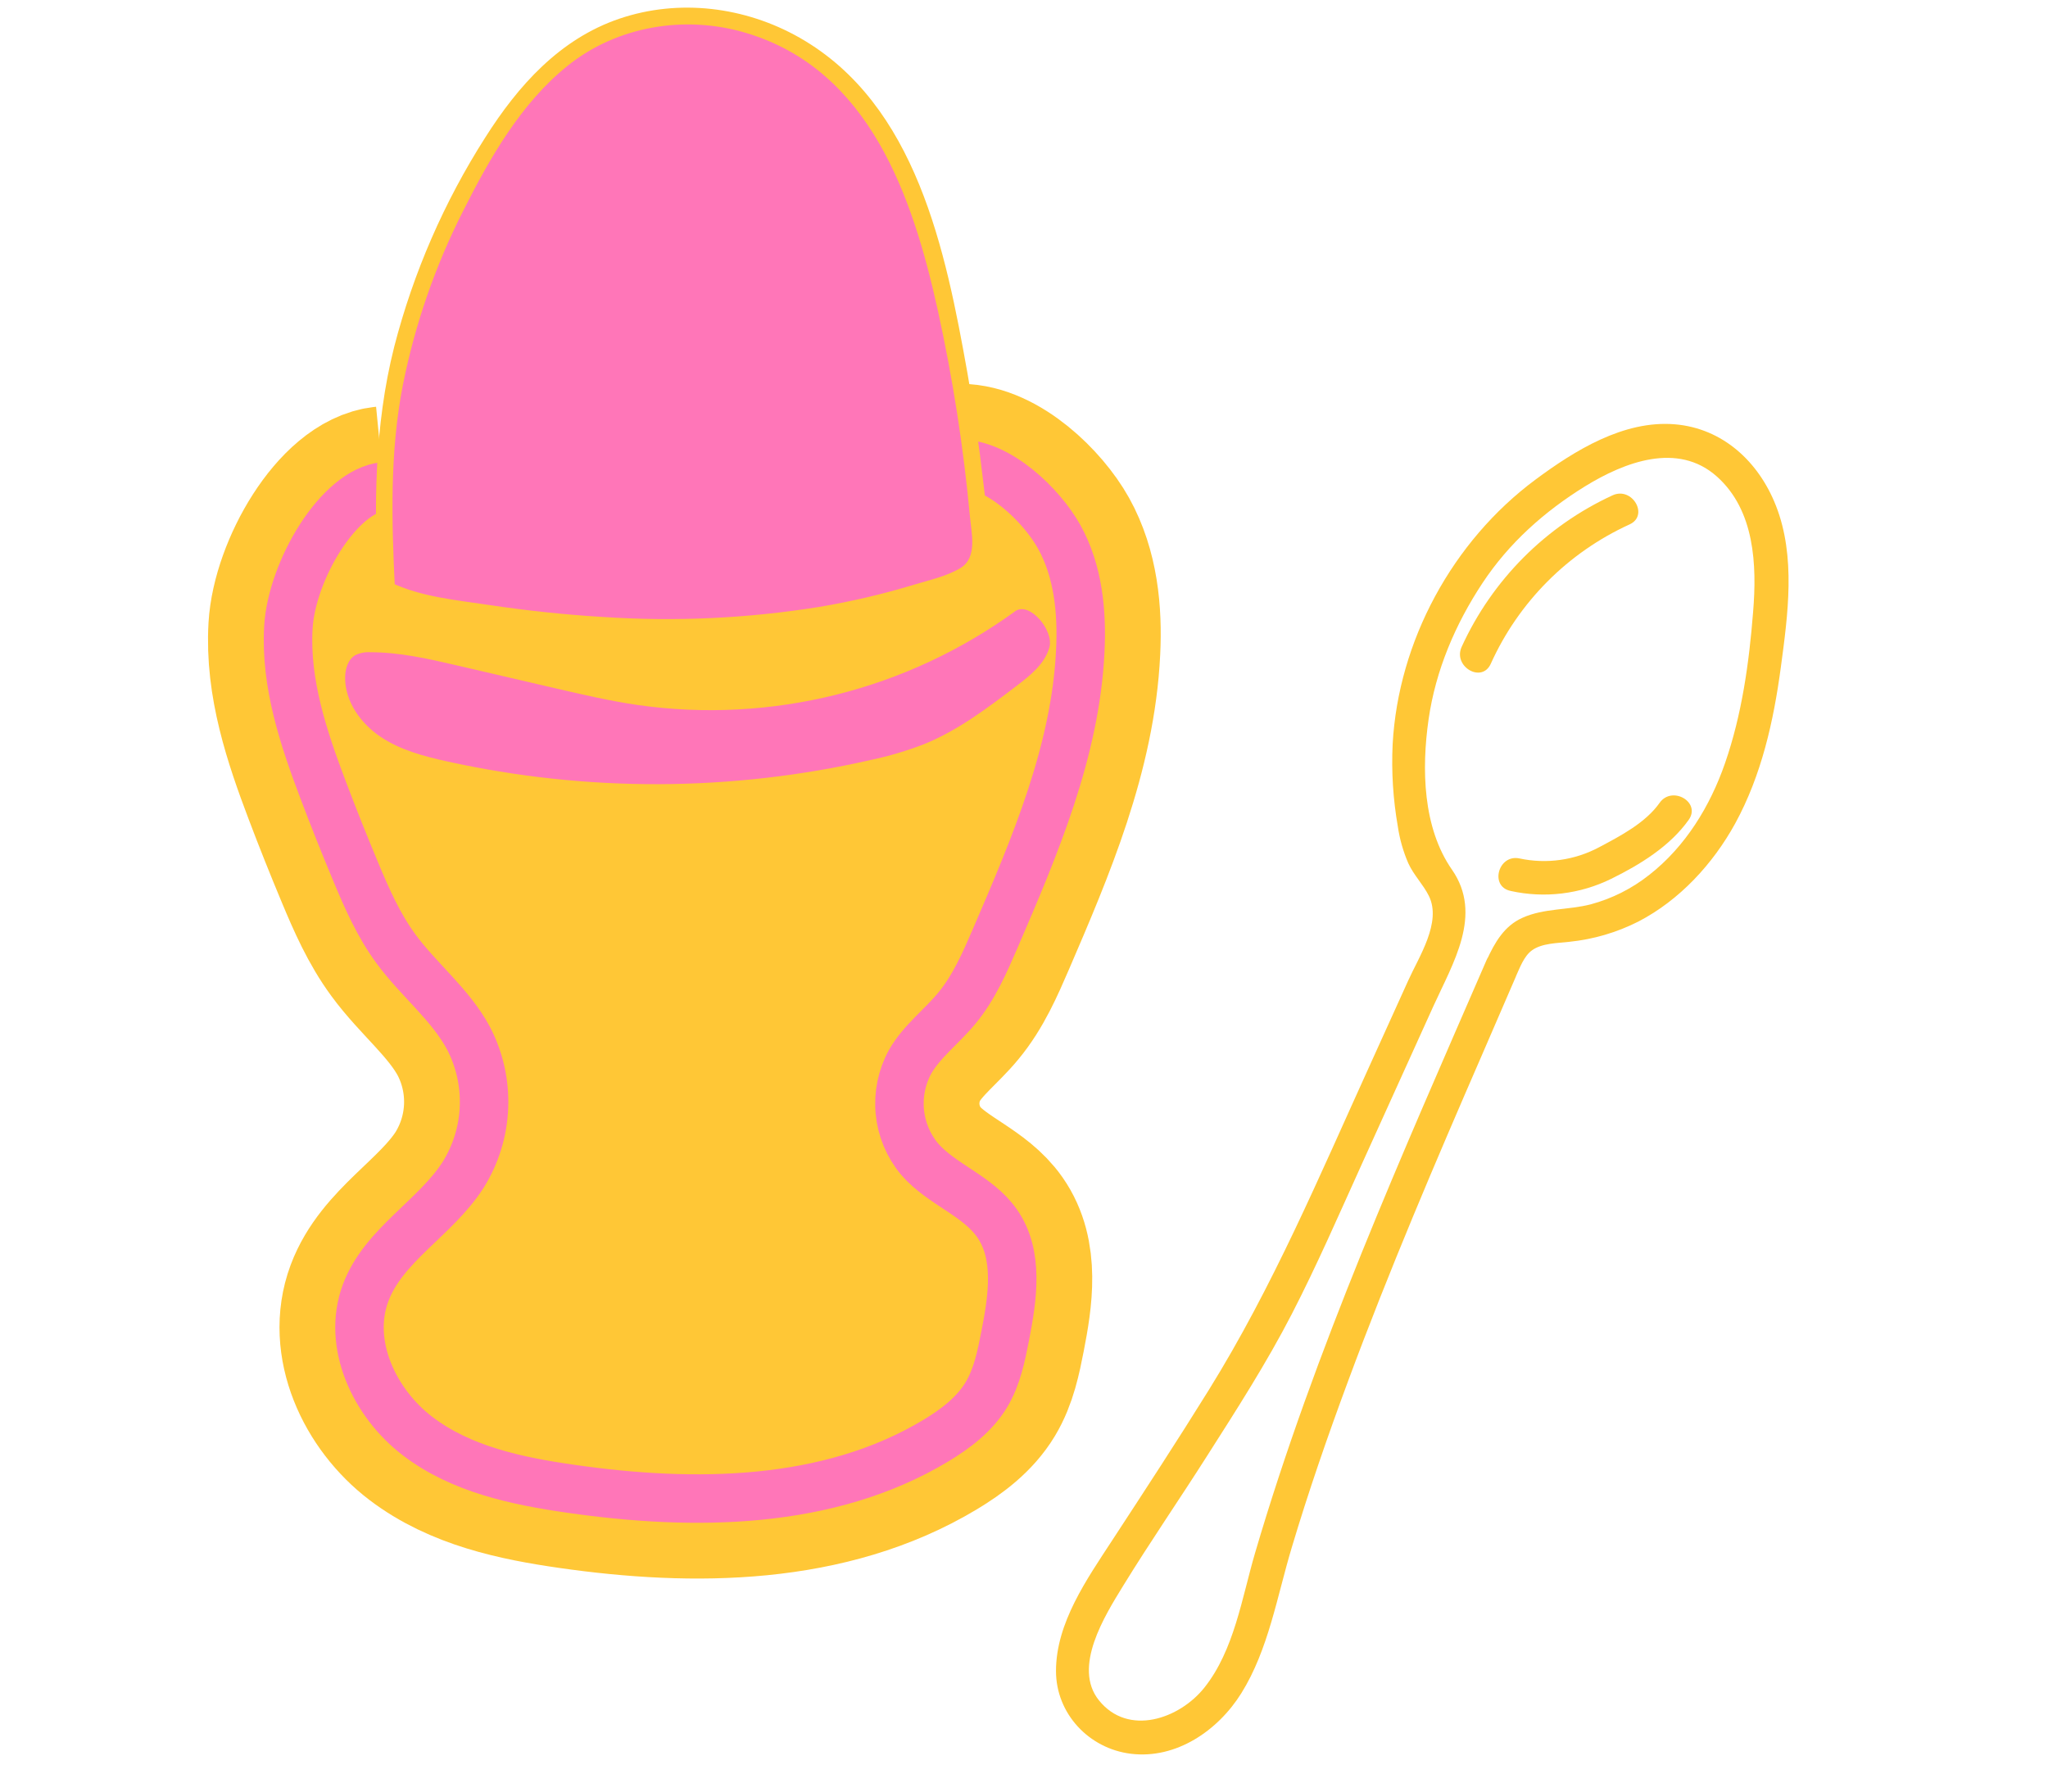 <svg width="128" height="112" viewBox="0 0 128 112" fill="none" xmlns="http://www.w3.org/2000/svg">
<path d="M23.989 30.404C21.148 30.68 18.228 35.713 18.024 39.213C17.819 42.714 18.967 46.141 20.209 49.42C20.855 51.126 21.53 52.82 22.234 54.503C22.931 56.172 23.664 57.842 24.739 59.303C26.158 61.247 28.141 62.777 29.279 64.897C29.973 66.227 30.307 67.716 30.249 69.214C30.191 70.713 29.742 72.171 28.947 73.443C27.21 76.156 23.973 77.816 22.85 80.826C21.66 84.017 23.392 87.714 26.106 89.782C28.819 91.851 32.288 92.584 35.66 93.068C43.408 94.183 51.77 94.099 58.478 90.069C59.712 89.328 60.901 88.43 61.645 87.196C62.317 86.082 62.578 84.773 62.828 83.496C63.291 81.124 63.699 78.451 62.312 76.47C61.104 74.741 58.846 74.048 57.466 72.451C56.771 71.614 56.343 70.588 56.239 69.504C56.135 68.421 56.359 67.332 56.881 66.377C57.622 65.085 58.864 64.171 59.804 63.025C60.872 61.735 61.549 60.172 62.21 58.642C64.692 52.881 67.22 46.953 67.518 40.691C67.639 38.242 67.389 35.696 66.197 33.554C65.099 31.584 62.429 28.996 60.012 28.996" fill="#FFC736"/>
<path d="M23.989 30.404C21.148 30.68 18.228 35.713 18.024 39.213C17.819 42.714 18.967 46.141 20.209 49.42C20.855 51.126 21.53 52.82 22.234 54.503C22.931 56.172 23.664 57.842 24.739 59.303C26.158 61.247 28.141 62.777 29.279 64.897C29.973 66.227 30.307 67.716 30.249 69.214C30.191 70.713 29.742 72.171 28.947 73.443C27.21 76.156 23.973 77.816 22.85 80.826C21.66 84.017 23.392 87.714 26.106 89.782C28.819 91.851 32.288 92.584 35.66 93.068C43.408 94.183 51.77 94.099 58.478 90.069C59.712 89.328 60.901 88.43 61.645 87.196C62.317 86.082 62.578 84.773 62.828 83.496C63.291 81.124 63.699 78.451 62.312 76.47C61.104 74.741 58.846 74.048 57.466 72.451C56.771 71.614 56.343 70.588 56.239 69.504C56.135 68.421 56.359 67.332 56.881 66.377C57.622 65.085 58.864 64.171 59.804 63.025C60.872 61.735 61.549 60.172 62.21 58.642C64.692 52.881 67.22 46.953 67.518 40.691C67.639 38.242 67.389 35.696 66.197 33.554C65.099 31.584 62.429 28.996 60.012 28.996" stroke="#FFC736" stroke-width="10" stroke-miterlimit="10"/>
<path d="M23.989 30.404C21.148 30.68 18.228 35.713 18.024 39.213C17.819 42.714 18.967 46.141 20.209 49.42C20.855 51.126 21.53 52.82 22.234 54.503C22.931 56.172 23.664 57.842 24.739 59.303C26.158 61.247 28.141 62.777 29.279 64.897C29.973 66.227 30.307 67.716 30.249 69.214C30.191 70.713 29.742 72.171 28.947 73.443C27.21 76.156 23.973 77.816 22.85 80.826C21.66 84.017 23.392 87.714 26.106 89.782C28.819 91.851 32.288 92.584 35.66 93.068C43.408 94.183 51.77 94.099 58.478 90.069C59.712 89.328 60.901 88.43 61.645 87.196C62.317 86.082 62.578 84.773 62.828 83.496C63.291 81.124 63.699 78.451 62.312 76.47C61.104 74.741 58.846 74.048 57.466 72.451C56.771 71.614 56.343 70.588 56.239 69.504C56.135 68.421 56.359 67.332 56.881 66.377C57.622 65.085 58.864 64.171 59.804 63.025C60.872 61.735 61.549 60.172 62.21 58.642C64.692 52.881 67.22 46.953 67.518 40.691C67.639 38.242 67.389 35.696 66.197 33.554C65.099 31.584 62.429 28.996 60.012 28.996" stroke="#FF76B8" stroke-width="3.03" stroke-miterlimit="10"/>
<path d="M24.159 36.867C24.021 34.122 23.883 31.369 24.061 28.626C24.499 21.834 26.881 15.245 30.427 9.435C31.942 6.954 33.727 4.547 36.169 2.965C38.775 1.318 41.889 0.669 44.936 1.136C47.974 1.624 50.773 3.079 52.918 5.286C56.299 8.738 57.819 13.577 58.9 18.288C60.049 23.289 60.834 28.367 61.248 33.481C61.298 34.108 61.334 34.788 60.996 35.322C60.658 35.857 60.023 36.122 59.426 36.337C49.854 39.798 39.319 39.794 29.273 38.147C27.628 37.879 25.643 37.629 24.159 36.867Z" fill="#FF76B8"/>
<path d="M24.685 36.867C24.477 32.577 24.351 28.309 25.178 24.076C25.93 20.299 27.194 16.644 28.935 13.209C30.584 9.924 32.554 6.459 35.462 4.123C38.57 1.618 42.822 0.923 46.615 2.055C54.355 4.351 57.051 12.312 58.617 19.417C59.549 23.657 60.218 27.951 60.619 32.275C60.715 33.318 61.103 34.846 60.044 35.5C59.195 36.024 58.068 36.266 57.122 36.554C55.182 37.141 53.206 37.604 51.207 37.94C46.723 38.662 42.171 38.872 37.639 38.566C35.264 38.424 32.897 38.169 30.542 37.817C28.503 37.51 26.299 37.314 24.42 36.408C23.813 36.115 23.279 37.021 23.89 37.316C25.652 38.165 27.597 38.409 29.507 38.712C31.697 39.061 33.89 39.338 36.109 39.511C40.559 39.893 45.037 39.806 49.468 39.251C51.65 38.969 53.812 38.545 55.939 37.981C56.981 37.703 58.012 37.387 59.032 37.034C59.832 36.756 60.721 36.493 61.278 35.817C61.754 35.239 61.831 34.525 61.802 33.798C61.752 32.546 61.593 31.294 61.445 30.056C61.188 27.796 60.86 25.546 60.462 23.306C59.107 15.706 57.283 6.511 49.971 2.355C46.569 0.422 42.444 -0.097 38.716 1.167C34.988 2.432 32.379 5.355 30.327 8.598C27.756 12.628 25.837 17.037 24.642 21.665C23.37 26.689 23.377 31.726 23.635 36.867C23.667 37.541 24.721 37.545 24.685 36.867Z" fill="#FFC736"/>
<path d="M63.49 38.182C64.394 37.633 65.876 39.434 65.588 40.468C65.3 41.501 64.396 42.223 63.542 42.872C61.73 44.252 59.894 45.646 57.787 46.508C56.699 46.931 55.578 47.265 54.435 47.506C45.714 49.497 36.66 49.527 27.926 47.596C26.476 47.274 25.004 46.884 23.774 46.053C22.545 45.222 21.575 43.87 21.57 42.384C21.57 41.839 21.737 41.238 22.197 40.962C22.492 40.817 22.82 40.752 23.148 40.774C24.962 40.774 26.749 41.177 28.515 41.588L34.668 43.018C36.384 43.417 38.102 43.816 39.845 44.072C48.193 45.26 56.675 43.147 63.49 38.182Z" fill="#FF76B8"/>
<path d="M94.734 61.059C94.98 60.523 95.241 59.778 95.742 59.414C96.368 58.955 97.341 58.964 98.086 58.876C99.588 58.722 101.05 58.294 102.397 57.611C104.972 56.275 107.06 54.008 108.45 51.478C110.097 48.464 110.85 45.085 111.303 41.708C111.746 38.412 112.245 34.797 110.996 31.613C109.923 28.873 107.682 26.773 104.668 26.524C101.48 26.262 98.422 28.161 95.972 29.979C90.787 33.826 87.391 40.075 87.04 46.532C86.959 48.25 87.068 49.972 87.364 51.666C87.48 52.457 87.7 53.229 88.017 53.962C88.355 54.708 88.946 55.284 89.305 56.008C90.119 57.653 88.679 59.817 88.017 61.291L85.606 66.612C82.475 73.5 79.553 80.444 75.554 86.888C73.592 90.052 71.554 93.171 69.521 96.281C67.943 98.702 65.996 101.453 66 104.467C66 107.12 68.052 109.314 70.68 109.635C73.521 109.984 76.136 108.174 77.582 105.851C79.277 103.138 79.822 99.775 80.734 96.744C81.778 93.248 82.976 89.791 84.245 86.366C86.802 79.457 89.704 72.665 92.647 65.895C93.343 64.285 94.038 62.676 94.734 61.068C95.268 59.838 93.454 58.772 92.916 60.005C87.637 72.17 82.181 84.347 78.438 97.095C77.618 99.892 77.136 103.16 75.274 105.5C73.717 107.456 70.515 108.571 68.686 106.298C67.016 104.229 69.062 100.988 70.179 99.165C71.876 96.4 73.727 93.719 75.462 90.985C77.303 88.098 79.161 85.203 80.732 82.156C82.304 79.108 83.682 75.933 85.101 72.8L89.576 62.923C90.799 60.222 92.707 57.183 90.747 54.365C88.919 51.735 88.844 48.068 89.286 44.972C89.725 41.912 90.956 39.019 92.655 36.45C94.31 33.945 96.529 31.97 99.076 30.396C101.514 28.898 104.849 27.597 107.306 29.791C109.673 31.906 109.811 35.318 109.569 38.257C109.318 41.443 108.867 44.678 107.815 47.707C106.882 50.401 105.342 52.919 103.083 54.689C102.002 55.547 100.756 56.175 99.422 56.534C98.026 56.897 96.5 56.772 95.168 57.369C94.016 57.874 93.423 58.922 92.922 60.016C92.359 61.228 94.173 62.299 94.734 61.059Z" fill="#FFC736"/>
<path d="M100.787 30.964C96.609 32.89 93.261 36.252 91.353 40.439C90.797 41.664 92.605 42.735 93.171 41.501C94.91 37.638 97.994 34.539 101.85 32.782C103.079 32.219 102.011 30.403 100.787 30.964Z" fill="#FFC736"/>
<path d="M94.406 55.695C96.531 56.167 98.753 55.899 100.705 54.937C102.5 54.054 104.375 52.902 105.544 51.251C106.329 50.143 104.5 49.091 103.726 50.189C102.845 51.441 101.265 52.264 99.944 52.965C98.419 53.78 96.655 54.027 94.965 53.664C93.644 53.387 93.087 55.415 94.406 55.693V55.695Z" fill="#FFC736"/>
</svg>
